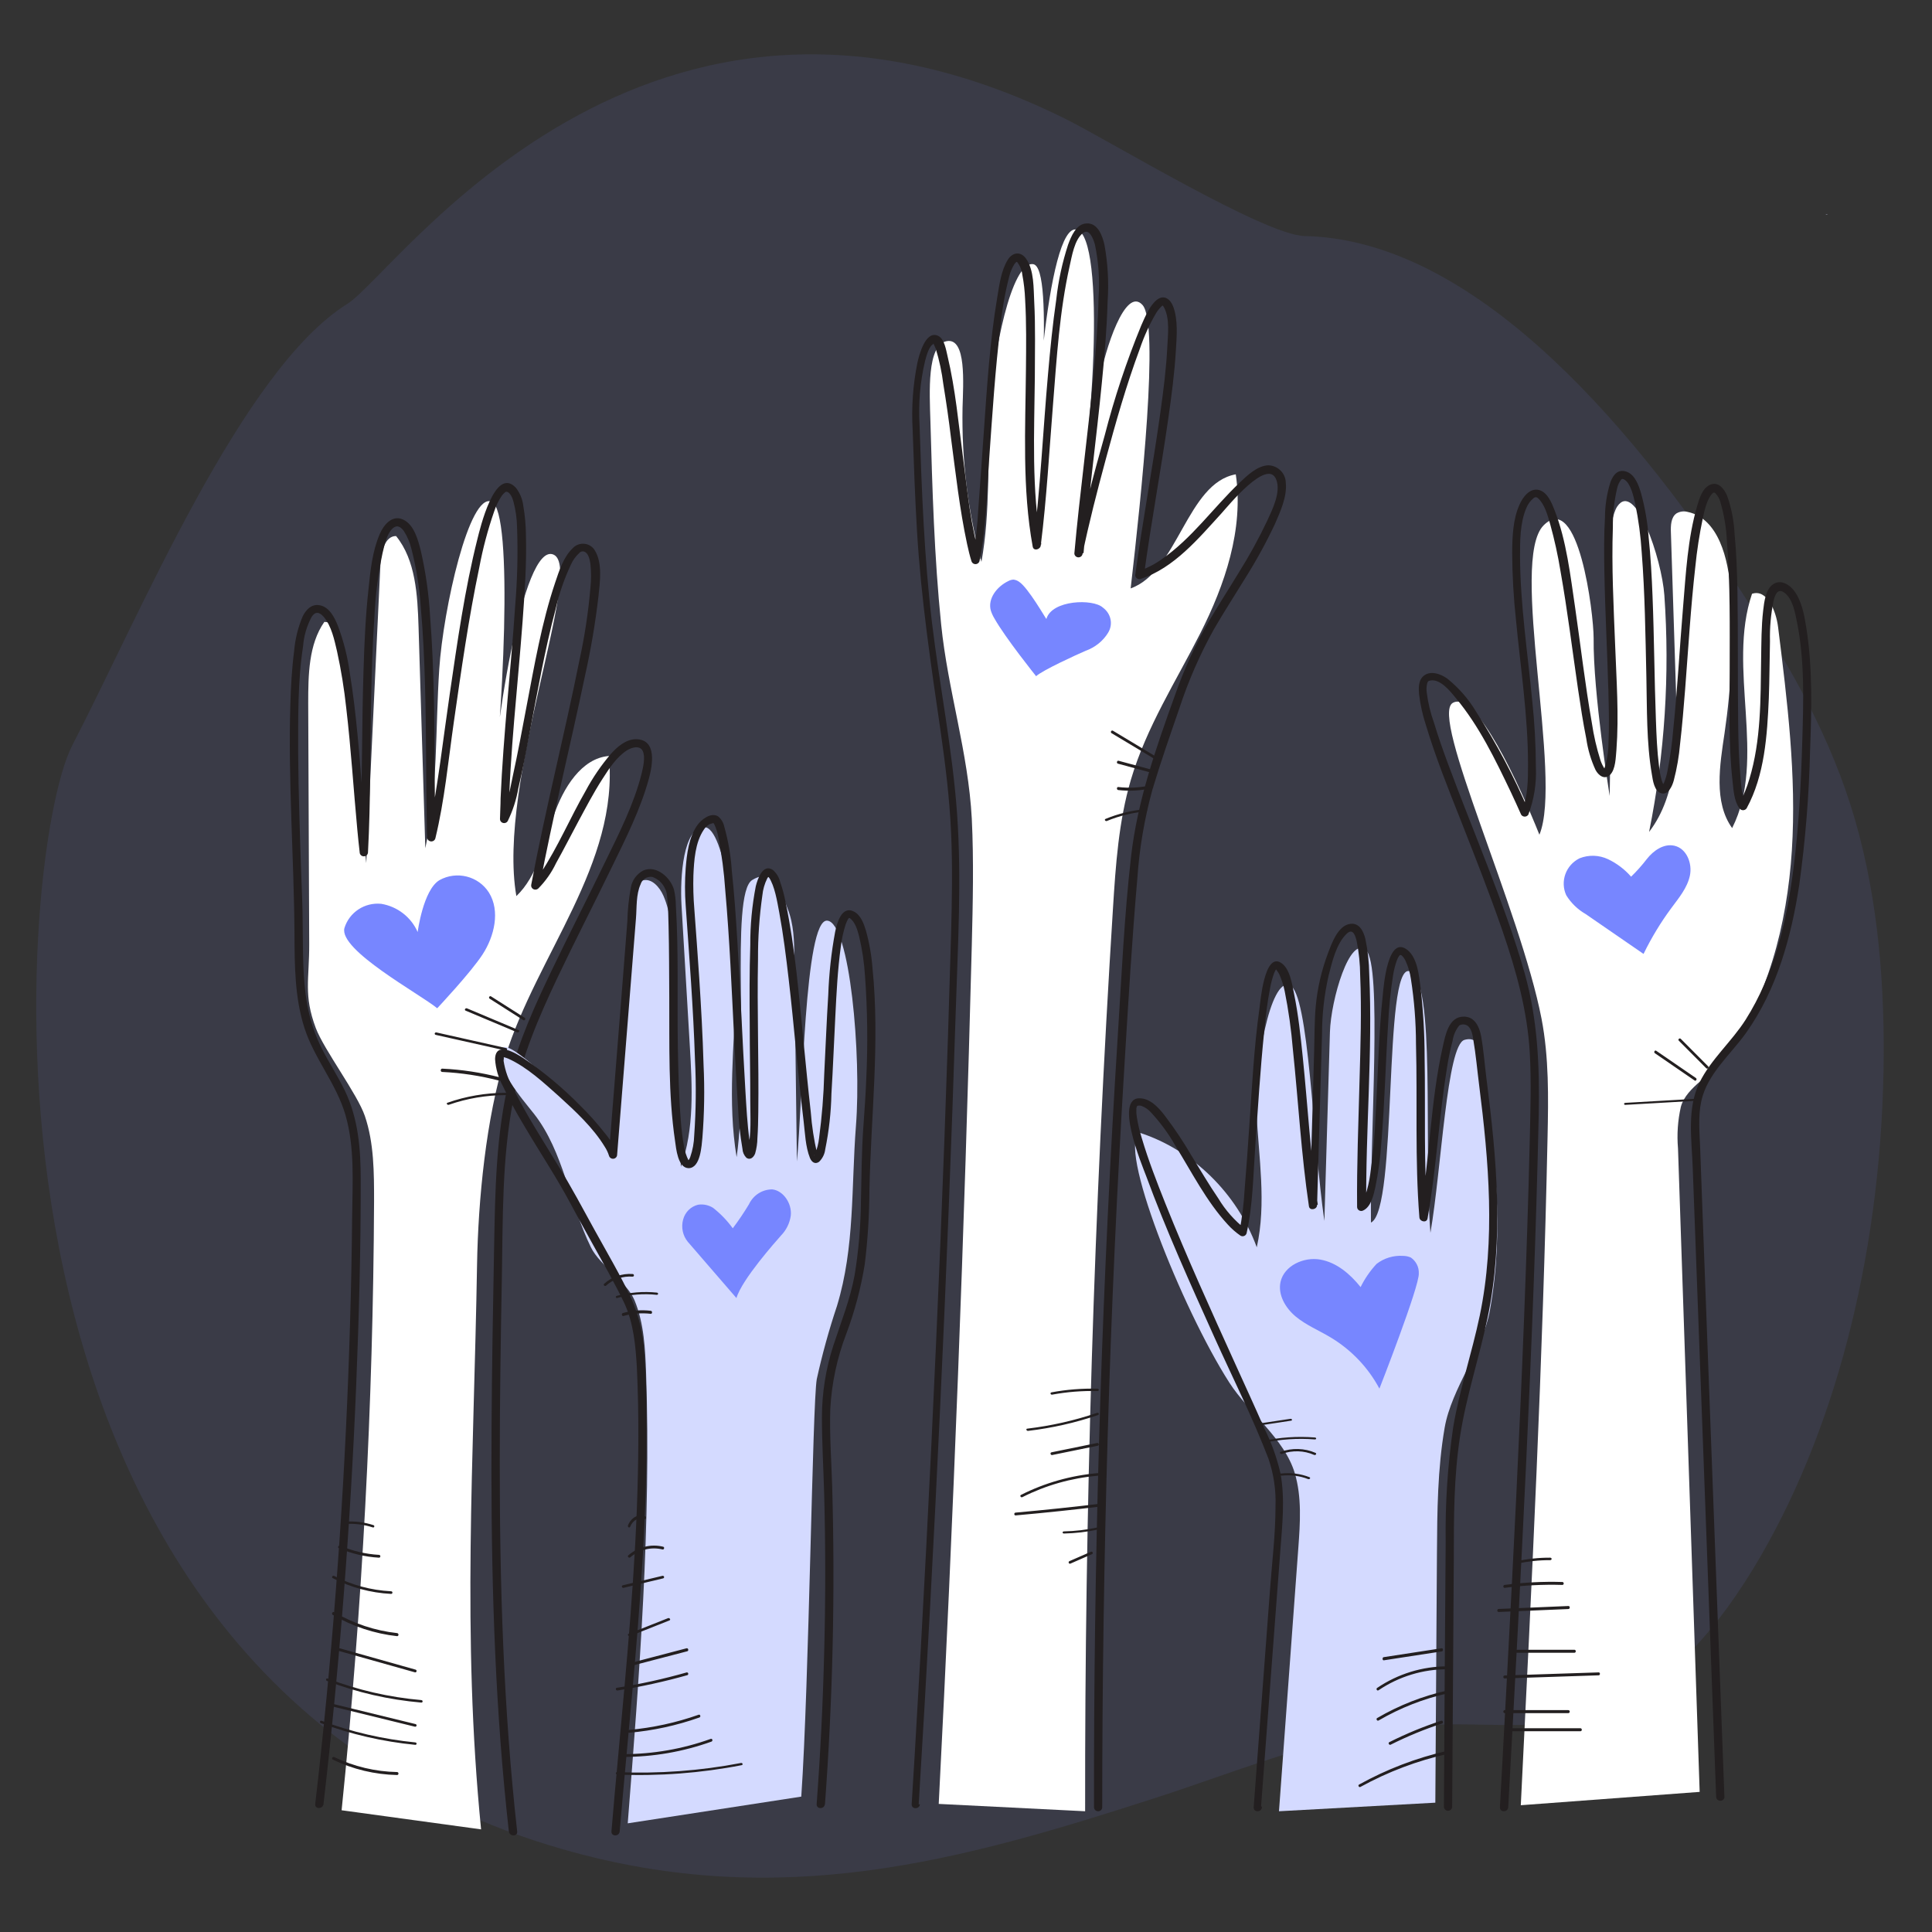 <svg xmlns="http://www.w3.org/2000/svg" width="231" height="231" viewBox="0 0 231 231">
    <rect x="0" y="0" width="231" height="231" fill="#333333" stroke="none"/>
    <g fill="none" fill-rule="evenodd">
        <g fill-rule="nonzero">
            <g>
                <g>
                    <g>
                        <g>
                            <g>
                                <g>
                                    <g fill="#7786FF" opacity=".1">
                                        <path d="M123.065 7.72c5.237 2.599 23.813 13.907 28.589 14.006 19.436.402 37.916 20.74 52.346 42.705 5.03 7.656 9.891 15.832 12.904 25.246 3.072 9.593 4.042 19.979 3.99 29.962-.118 22.448-5.342 43.746-14.682 59.88-5.212 9.012-11.879 16.563-20.11 19.076-6.09 1.857-12.672.854-19.042 1.139-11.515.514-22.297 5.205-33.267 8.745-23.152 7.477-44.85 13.617-70.911 6.109-74.147-21.297-65.244-119.1-58.577-131.954 8.121-15.677 20.285-44.94 32.891-52.8 5.97-3.72 35.48-47.113 85.87-22.115z" transform="translate(-1095 -3593) translate(0 3321) translate(80 104) translate(0 136) translate(983) translate(32 32) translate(4.331 6.497)"/>
                                    </g>
                                    <path fill="#D7DFFF" d="M213.931 19.094L214.141 19.166 214.141 19.115z" transform="translate(-1095 -3593) translate(0 3321) translate(80 104) translate(0 136) translate(983) translate(32 32) translate(4.331 6.497)"/>
                                    <path fill="#FFF" d="M36.514 209.947c2.47-24.163 3.768-48.474 3.88-72.786 0-3.451 0-6.987-1.099-10.22-.887-2.62-4.894-7.93-5.867-10.516-1.484-3.956-.769-5.807-.788-10.085l-.12-28.75c0-3.381.047-7.046 1.928-9.73 1.556 0 2.185 2.18 2.364 3.871l2.649 24.963 1.695-35.764c.073-1.445.55-3.355 1.868-3.335 2.331 2.851 2.57 7.032 2.689 10.871l.808 26.454c1.516-6.981 1.192-14.266 1.669-21.434.476-7.168 3.596-21.143 6.258-20.001 2.662 1.142 1.417 26.279-.311 39.273.41-11.536 4.046-34.602 7.728-32.937 3.683 1.664-6.828 27.26-4.457 40.822 2.484-2.368 3.312-6.162 4.444-9.543 1.133-3.38 3.358-6.955 6.623-7.207 1.212 12.904-8.557 23.673-12.398 35.964-2.291 7.33-3.238 17.11-3.37 24.866-.385 23.318-1.822 44.32.483 67.508M107.908 209.188c1.757-34.197 3.076-68.42 3.954-102.669.125-5.045.244-10.096 0-15.128-.422-7.942-2.86-15.316-3.664-23.226-.824-8.07-1.055-16.206-1.285-24.328-.1-3.361-.442-9.09 1.944-9.542 2.386-.452 1.977 5.09 1.898 7.961-.119 6.215.642 12.415 2.26 18.426 1.088-6.045.7-12.297 1.029-18.465.33-6.167 2.524-17.528 5.16-17.128 2.637.4.462 22.625 0 33.928-.237-13 1.694-38.883 5.194-38.064 3.5.82 2.142 26.348-.923 39l3.638-20.852c.66-3.787 3.104-11.4 5.154-9.141 2.05 2.258-.119 22.67-1.41 33.896 5.648-2.013 6.729-12.6 12.568-13.639.976 6.587-1.318 13.226-4.238 19-2.92 5.774-6.439 11.206-8.304 17.522-1.457 4.936-1.819 10.2-2.142 15.393-2.263 35.918-3.372 71.896-3.328 107.934" transform="translate(-1095 -3593) translate(0 3321) translate(80 104) translate(0 136) translate(983) translate(32 32) translate(4.331 6.497)"/>
                                    <path fill="#D4DAFF" d="M148.59 210.066l2.314-31.497c.22-2.993.426-6.064-.425-8.929-1.238-4.148-5.51-7.219-7.824-10.825-5.675-8.84-13.566-28.62-10.645-29.852 6.28 2.058 11.563 7.22 13.925 13.671 1.177-5.264.226-10.761-.034-16.161-.26-5.4 1.63-16.07 3.959-15.193 2.328.877 2.774 18.8 4.158 28.2l.665-22.581c.113-3.871 2.382-11.613 4.318-9.787 1.936 1.826.48 21.71.586 32.567 3.233-1.47 1.43-30.967 4.617-30.058 3.187.91 1.663 20.858 2.495 31.284 1.33-7.69 1.956-22.47 4.071-23.07 2.116-.6 2.11 2.186 2.316 3.8 1.277 9.857 2.495 18.838.711 28.605-.858 4.678-4.577 9.265-5.395 13.949-.858 4.954-.892 10.025-.925 15.064-.066 9.927-.13 19.856-.193 29.787" transform="translate(-1095 -3593) translate(0 3321) translate(80 104) translate(0 136) translate(983) translate(32 32) translate(4.331 6.497)"/>
                                    <path fill="#FFF" d="M198.89 207.75l-2.59-76.93c-.145-1.675-.029-3.361.346-5.002.663-2.366 3.79-3.82 5.21-5.754 5.15-7.002 7.493-16.004 8.058-24.908.564-8.905-.545-17.817-1.646-26.664-.246-1.98-1.328-4.597-3.12-3.992-3.027 8.917 1.832 19.674-2.376 28.013-2.224-3.112-1.48-7.51-.903-11.38.828-5.599 1.07-11.264.724-16.91-.246-3.935-1.494-8.731-5.098-9.503-.463-.137-.966-.077-1.38.168-.664.462-.697 1.459-.664 2.301l.617 19.218c.186 5.787.2 12.107-3.225 16.563 1.875-9.313 2.489-18.824 1.825-28.29-.306-4.372-3.498-13.804-5.635-10.615-2.137 3.189-.604 23.069-.903 34.603 0 0-1.991-12.344-1.918-18.858 0-3.028-1.812-17.649-5.974-13.502-4.161 4.147 2.323 30.168-.51 36.996-2.383-5.954-7.594-17.36-10.361-15.759-2.768 1.601 8.097 24.734 10.62 37.78.889 4.623.816 9.387.716 14.106-.558 26.657-1.878 53.288-3.2 79.913" transform="translate(-1095 -3593) translate(0 3321) translate(80 104) translate(0 136) translate(983) translate(32 32) translate(4.331 6.497)"/>
                                    <path fill="#231F20" d="M34.35 209.193c1.915-16.57 3.214-33.193 3.9-49.866.337-8.24.563-16.487.55-24.734 0-3.669-.279-7.32-1.897-10.686-.822-1.706-1.87-3.296-2.731-4.983-.844-1.674-1.438-3.455-1.764-5.291-.584-3.187-.497-6.438-.55-9.657 0-1.931-.1-3.862-.166-5.794-.166-4.86-.338-9.714-.372-14.575 0-4.255-.066-8.594.584-12.81.09-1.234.44-2.437 1.028-3.535.404-.643.895-.643 1.445 0 .935 1.101 1.273 2.769 1.591 4.12.49 2.242.857 4.507 1.101 6.786.57 4.84.869 9.708 1.326 14.562.086.894.173 1.79.279 2.678 0 .266.222.482.497.482s.497-.216.497-.482c.325-6.135.246-12.296.378-18.444.066-3.219.166-6.49.391-9.727.12-2.549.443-5.084.968-7.584.206-.882.663-3.09 1.718-3.219.144.006.284.05.404.129.18.128.332.287.451.47.41.646.708 1.353.882 2.092.598 2.322.976 4.693 1.127 7.082.272 3.045.411 6.096.497 9.154.166 5.633.106 11.272.22 16.905 0 .457 0 .914.039 1.365.003.239.186.44.43.472.244.032.476-.114.545-.343 1.107-4.539 1.545-9.277 2.208-13.886.888-6.193 1.763-12.4 3.05-18.528.422-2.255 1.011-4.477 1.763-6.65.217-.683.532-1.333.935-1.931.111-.142.235-.274.372-.393.065-.06.157-.085.245-.064.384.096.663.734.782 1.216.256.98.396 1.984.418 2.994.114 3.139.038 6.281-.225 9.412-.511 7.686-1.413 15.347-1.744 23.046 0 .818-.06 1.642-.073 2.466.003.215.152.402.366.459.214.056.44-.03.555-.214.614-1.258 1.045-2.593 1.28-3.966.51-2.163.928-4.339 1.326-6.515.955-4.976 1.824-9.985 3.13-14.89.413-1.826 1.024-3.604 1.823-5.305.233-.52.571-.991.995-1.384.182-.224.516-.264.749-.09.398.264.524.96.59 1.404.1.943.1 1.895 0 2.839-.252 2.934-.695 5.85-1.326 8.729-1.797 8.948-4.064 17.794-5.749 26.761-.051.21.045.429.238.537.193.109.436.081.598-.067.881-.892 1.603-1.921 2.135-3.045.921-1.635 1.757-3.309 2.652-4.963.895-1.655 1.837-3.47 2.904-5.118.776-1.204 1.651-2.575 2.891-3.38.61-.393 1.585-.644 1.916.07.332.715.047 1.932-.152 2.75-.915 3.598-2.652 7.036-4.284 10.377-2.081 4.307-4.276 8.569-6.345 12.875-2.069 4.307-4.058 8.627-5.178 13.23-1.598 6.56-1.691 13.351-1.817 20.06-.133 7.21-.265 14.42-.305 21.636-.086 14.298.192 28.622 1.518 42.875.168 1.798.352 3.59.55 5.375.074.612 1.068.644.995 0-1.637-14.645-2.088-29.387-2.082-44.117 0-7.37.113-14.742.252-22.113.126-7.081 0-14.272 1.366-21.244.988-5.105 3.024-9.843 5.245-14.536 2.102-4.43 4.35-8.781 6.484-13.185 1.678-3.45 3.475-6.984 4.483-10.686.417-1.539 1.027-4.674-1.525-4.719-1.22 0-2.255.914-3.01 1.751-1.171 1.37-2.187 2.856-3.03 4.436-1.85 3.219-3.316 6.714-5.365 9.81-.27.435-.598.834-.974 1.185l.828.47c1.585-8.44 3.667-16.77 5.424-25.17.71-3.163 1.252-6.358 1.625-9.574.172-1.648.503-3.94-.425-5.459-.256-.451-.722-.754-1.25-.81-.528-.056-1.05.14-1.402.527-1.114 1.05-1.644 2.749-2.109 4.133-1.617 4.809-2.473 9.875-3.42 14.806-.518 2.736-1.022 5.479-1.619 8.208-.351 1.616-.616 3.515-1.458 4.977l.928.244c.146-7.873 1.094-15.714 1.677-23.568.252-3.444.498-6.907.405-10.364-.01-1.174-.116-2.345-.318-3.502-.09-.78-.392-1.523-.876-2.15-2.526-2.724-4.323 4.995-4.601 6.09-1.532 6.09-2.407 12.353-3.315 18.553-.783 5.317-1.373 10.686-2.427 15.952-.073.354-.146.702-.232 1.043l.981.129c-.192-5.582-.086-11.176-.219-16.738-.08-3.219-.199-6.49-.457-9.727-.151-2.6-.517-5.183-1.094-7.726-.319-1.255-.783-3.167-2.129-3.785-1.346-.618-2.36.702-2.804 1.758-.869 2.027-1.108 4.326-1.326 6.489-.352 3.186-.498 6.399-.597 9.598-.219 6.682-.146 13.371-.391 20.047 0 .63-.027 1.262-.08 1.893h.995c-.557-4.674-.79-9.38-1.247-14.067-.239-2.459-.517-4.924-.922-7.364-.261-1.93-.74-3.824-1.425-5.652-.391-.966-1.008-2.26-2.195-2.46-.994-.173-1.657.586-2.035 1.378-.545 1.306-.883 2.684-1.002 4.088-.271 2.086-.384 4.19-.45 6.29-.286 9.186.43 18.353.49 27.533.02 3.728.02 7.59 1.187 11.24 1.167 3.65 3.832 6.702 4.907 10.416 1.133 3.908.842 8.118.802 12.135-.04 4.245-.124 8.492-.252 12.74-.495 17.094-1.649 34.156-3.461 51.186-.219 2.111-.458 4.223-.703 6.335-.066.643.928.611.995 0v-.013zM105.513 209.254c.971-15.827 1.827-31.663 2.566-47.507.74-15.775 1.36-31.557 1.864-47.345.25-7.83.715-15.717.164-23.547-.545-7.687-2.087-15.26-3.006-22.908-.932-7.817-1.22-15.692-1.483-23.547-.162-2.596.06-5.2.656-7.733.164-.613.473-1.843 1.057-2.062-.164.064-.079-.136 0 .083.079.22.164.342.223.51.426 1.387.729 2.808.906 4.246.347 2.127.656 4.26.912 6.393.564 4.246 1.03 8.532 1.93 12.72.15.696.314 1.38.524 2.056.066.204.258.343.476.343.218 0 .41-.139.476-.343.827-3.97.88-8.165 1.161-12.199.381-5.361.716-10.742 1.379-16.11.19-1.932.53-3.847 1.017-5.729.127-.548.35-1.071.656-1.546.072-.09.223-.213.17-.194-.052.02.047-.045.125 0 .343.44.557.964.617 1.515.184.974.296 1.96.335 2.951.164 2.797.125 5.606.098 8.377-.065 7.012-.459 14.235.808 21.176.105.586.905.36.964-.129.71-5.652 1.018-11.348 1.477-17.025.433-5.446.774-11.007 1.969-16.35.269-1.166.564-3.17 1.594-3.982.762-.612 1.254.703 1.438 1.38.436 2.077.582 4.204.433 6.321-.066 3.016-.309 6.038-.584 9.022-.657 7.204-1.667 14.37-2.31 21.575.003.24.184.44.425.472.242.033.471-.114.54-.343.787-3.796 1.758-7.56 2.769-11.297 1.207-4.466 2.474-8.938 4.088-13.275.508-1.5 1.167-2.947 1.97-4.317.2-.314.441-.602.714-.857.08-.071.099.038 0-.046.114.086.202.2.256.33.657 1.333.427 3.176.355 4.594-.125 2.577-.46 5.22-.82 7.81-.906 6.522-2.127 12.998-3.02 19.52-.002.158.074.307.205.4.131.092.3.116.452.063 3.983-1.289 6.95-4.884 9.647-7.83.715-.78 5.539-6.753 6.563-4.027.57 1.47-.466 3.557-1.064 4.859-1.008 2.132-2.143 4.204-3.399 6.206-1.2 1.978-2.461 3.924-3.636 5.915-1.612 2.803-2.956 5.745-4.016 8.79-2.264 6.29-4.495 12.644-5.25 19.294-.807 7.043-1.129 14.177-1.575 21.227-.919 14.504-1.617 29.024-2.094 43.562-.472 14.465-.726 28.937-.76 43.415v5.451c0 .267.22.484.491.484.272 0 .492-.217.492-.484 0-14.851.22-29.7.657-44.548.437-14.847 1.111-29.682 2.021-44.503.446-7.314.88-14.641 1.516-21.949.244-3.618.853-7.204 1.818-10.704.978-3.254 2.106-6.489 3.216-9.698 1.071-3.272 2.455-6.438 4.134-9.454 1.194-2.062 2.494-4.06 3.734-6.09 1.31-2.076 2.49-4.228 3.537-6.444.657-1.514 1.49-3.299 1.313-5-.031-1.125-.954-2.029-2.1-2.056-1.313.058-2.514 1.218-3.4 2.062-3.17 3.003-5.729 6.702-9.378 9.202-.824.587-1.733 1.05-2.697 1.373l.624.464c.846-6.225 2.008-12.411 2.894-18.636.394-2.726.754-5.465.919-8.217.098-1.662.275-3.608-.315-5.207-.315-.857-1.05-1.495-1.917-.857-.866.638-1.463 2.082-1.916 3.106-1.756 4.276-3.214 8.664-4.364 13.134-1.313 4.614-2.533 9.26-3.498 13.958l.965.128c.603-6.785 1.522-13.532 2.185-20.318.322-3.222.604-6.521.696-9.789.155-2.255.029-4.52-.374-6.747-.23-1.037-.775-2.648-2.133-2.577-1.26.038-1.864 1.579-2.218 2.539-.693 2.124-1.166 4.31-1.411 6.528-.434 2.977-.729 5.973-.991 8.97-.604 6.818-.913 13.668-1.766 20.46l.965-.129c-1.188-6.534-.84-13.359-.774-19.977 0-2.996.085-6.006-.073-9.021-.085-1.592 0-3.783-.977-5.156-.657-.928-1.641-.754-2.186.136-.8 1.288-1.01 3.015-1.26 4.51-.892 5.291-1.22 10.678-1.601 16.02-.217 3.055-.42 6.116-.656 9.17-.102 2.017-.332 4.025-.69 6.013h.952c-1.207-3.866-1.555-8.023-2.087-11.999-.544-4.08-.912-8.249-1.87-12.244-.158-.644-.355-2.004-1.09-2.365-1.548-.767-2.316 2.359-2.506 3.222-.533 2.643-.722 5.34-.565 8.03.138 4.053.282 8.113.525 12.166.48 8.017 1.66 15.898 2.816 23.843.577 4.009 1.07 8.036 1.253 12.09.184 4.053.105 8.113 0 12.166-.46 16.278-1.057 32.552-1.792 48.821-.726 16.407-1.577 32.807-2.552 49.201-.125 2.004-.243 4.002-.368 6.006-.04.644.952.644.984 0l-.144.039z" transform="translate(-1095 -3593) translate(0 3321) translate(80 104) translate(0 136) translate(983) translate(32 32) translate(4.331 6.497)"/>
                                    <path fill="#231F20" d="M146.453 209.434l1.532-20.366.763-10.099c.23-3.07.578-6.197.032-9.254-.434-1.901-1.096-3.746-1.972-5.494-1.13-2.58-2.294-5.101-3.444-7.642-2.88-6.352-5.766-12.704-8.356-19.173-1.026-2.58-2.031-5.159-2.807-7.777-.269-.844-.473-1.706-.611-2.58-.05-.304-.069-.613-.053-.922-.004-.143.035-.284.112-.406-.04.052-.073 0 0 0 .16-.039.326-.039.486 0 .463.172.873.459 1.19.832 1.105 1.195 2.067 2.51 2.866 3.92 1.973 3.174 3.715 6.663 6.278 9.442.454.501.966.95 1.526 1.335.132.075.292.086.434.03.142-.057.248-.176.289-.32.743-3.309.789-6.836 1.025-10.202.322-4.644.605-9.293 1.078-13.923.178-1.748.369-3.502.717-5.23.103-.572.253-1.135.447-1.684.056-.156.127-.307.21-.451.086-.148.132-.077.04-.103-.092-.026-.053-.032 0 .032.118.194.276.355.381.568.294.655.515 1.341.658 2.044.46 2.304.787 4.631.979 6.971.657 6.243.993 12.537 1.92 18.753.085.555.953.394.973-.129l.591-20.436c0-2.367.264-4.726.79-7.036.413-1.6.906-3.785 2.155-4.985.776-.748 1.059.284 1.21.929.26 1.34.397 2.7.408 4.063.177 4.21.039 8.435-.08 12.646-.13 5.01-.335 10.015-.289 15.026.001.172.094.33.246.416.152.087.338.088.49.003.947-.452 1.237-1.864 1.44-2.754.371-1.8.615-3.623.73-5.456.401-4.727.5-9.473.809-14.187.093-1.911.288-3.816.585-5.707.093-.617.247-1.224.46-1.812.063-.175.147-.342.25-.497.04-.054.089-.102.144-.142.08.045.125 0 .217.103.168.168.306.362.408.574.327.703.549 1.448.657 2.212.399 2.561.601 5.148.605 7.739.184 6.913-.144 13.859.408 20.759.04.503.867.703.973.129 1.058-5.927 1.347-11.956 2.307-17.896.167-1.13.397-2.249.69-3.353.096-.669.37-1.3.796-1.832.288-.165.645-.165.933 0 .533.297.658 1.148.743 1.683.31 1.787.467 3.618.697 5.418 1.157 9.138 1.972 18.488.079 27.588-.947 4.514-2.426 8.854-3.182 13.381-.662 4.551-.961 9.146-.894 13.743-.083 10.528-.153 21.061-.21 31.599 0 .267.22.484.493.484.272 0 .493-.217.493-.484l.197-29.697c0-4.875 0-9.776.75-14.613.749-4.837 2.3-9.409 3.286-14.149 1.973-9.402 1.092-19.03-.118-28.472-.223-1.728-.348-3.508-.657-5.217-.204-1.07-.73-2.295-2.018-2.321-1.868-.045-2.249 2.225-2.564 3.605-1.5 6.674-1.558 13.594-2.761 20.313l.966.13c-.506-6.36-.263-12.77-.375-19.147-.002-2.801-.164-5.6-.486-8.384-.184-1.386-.355-3.482-1.539-4.462-2.373-1.935-2.866 4.269-2.964 5.23-.507 4.74-.579 9.525-.862 14.284-.094 2.449-.313 4.892-.657 7.32-.114.824-.3 1.638-.559 2.43-.09.424-.32.805-.657 1.084l.743.42c-.086-9.3.782-18.612.361-27.911-.02-1.415-.176-2.825-.466-4.212-.21-.857-.697-1.934-1.782-1.792-1.499.167-2.255 2.38-2.689 3.52-.776 2.055-1.269 4.203-1.466 6.385-.158 1.748-.131 3.528-.184 5.282l-.17 6.068-.362 12.453.966-.13c-.874-5.861-1.196-11.794-1.801-17.688-.257-2.509-.526-5.037-1.032-7.507-.23-1.115-.487-3.057-1.578-3.734-1.972-1.225-2.446 4.624-2.557 5.424-.658 4.656-.894 9.364-1.217 14.045-.177 2.58-.348 5.12-.565 7.675-.094 1.677-.3 3.347-.618 4.997l.73-.283c-1.304-1.02-2.407-2.266-3.254-3.676-1.15-1.683-2.176-3.444-3.235-5.16-.907-1.56-1.908-3.068-2.997-4.513-.658-.884-1.578-2.019-2.761-2.258-3.794-.754-.06 8.107.348 9.21 2.413 6.551 5.305 12.942 8.171 19.314 2.163 4.804 4.563 9.557 6.45 14.477.643 1.854.935 3.808.86 5.766 0 3.314-.414 6.642-.657 9.95l-1.564 20.843-.388 5.159c-.046.645.94.645.986 0l-.099-.148z" transform="translate(-1095 -3593) translate(0 3321) translate(80 104) translate(0 136) translate(983) translate(32 32) translate(4.331 6.497)"/>
                                    <path fill="#231F20" d="M201.844 208.234l-1.783-47.59-.895-23.957-.218-5.946c-.073-1.85-.259-3.766.139-5.59.716-3.264 3.493-5.534 5.369-8.178 3.685-5.197 5.401-11.51 6.343-17.688.735-5.323 1.167-10.682 1.292-16.051.179-4.862.318-9.84-.45-14.67-.233-1.477-.53-3.167-1.446-4.411-.556-.755-1.617-1.413-2.525-.794-.908.62-1.067 2.128-1.186 3.128-.226 1.934-.212 3.87-.245 5.804-.067 4.772 0 9.73-1.406 14.36-.294 1.007-.694 1.982-1.193 2.91h.862c-.61-.8-.663-2.264-.742-3.27-.193-2.09-.239-4.186-.265-6.275-.073-5.262 0-10.524-.087-15.786-.046-2.296-.119-4.604-.344-6.894-.074-1.555-.376-3.092-.895-4.565-.331-.787-1.054-1.774-2.061-1.29-.908.406-1.26 1.657-1.512 2.502-1.146 3.901-1.358 8.138-1.696 12.169-.405 4.823-.663 9.673-1.16 14.477-.135 1.7-.37 3.393-.703 5.068-.087.477-.225.944-.41 1.393-.074.149-.2.278-.2.303 0 .026.1 0 .213 0 0 0-.053 0-.113-.142-.074-.149-.134-.304-.18-.464-.151-.552-.257-1.115-.317-1.683-.232-1.825-.305-3.67-.371-5.5-.186-4.953-.206-9.912-.405-14.832-.092-2.348-.218-4.695-.464-7.036-.132-1.778-.436-3.54-.908-5.262-.278-.929-.715-2.231-1.756-2.58-1.04-.348-1.59.433-1.896 1.232-.432 1.371-.656 2.797-.662 4.23-.126 2.135-.113 4.282-.073 6.45.086 4.913.364 9.827.49 14.74.053 1.935.093 3.928 0 5.882-.013 1.043-.19 2.078-.524 3.07h.067c.106 0 .06.058 0-.059-.201-.314-.366-.65-.49-1-.469-1.475-.817-2.984-1.041-4.513-.802-4.553-1.326-9.144-1.989-13.716-.576-3.87-1.027-8.042-2.479-11.737-.331-.838-.821-2.09-1.822-2.373-1.127-.316-1.989.883-2.353 1.735-.796 1.76-.862 3.83-.882 5.726.013 2.72.167 5.44.464 8.145.544 5.713 1.432 11.446 1.432 17.198 0 1.832 0 3.87-.769 5.604h.862c-1.747-4.13-3.85-8.108-6.29-11.891-.904-1.524-2.083-2.876-3.48-3.992-.789-.555-2.041-1.012-2.87-.251-.557.509-.543 1.412-.484 2.095.149 1.282.429 2.546.835 3.773 1.154 3.83 2.652 7.558 4.13 11.285 1.73 4.41 3.473 8.809 5.017 13.284 1.637 4.772 2.976 9.55 3.261 14.6.192 3.418.073 6.848 0 10.266-.084 3.534-.183 7.066-.298 10.595-.234 7.171-.51 14.34-.829 21.506-.623 14.187-1.385 28.342-2.154 42.51-.1 1.767-.199 3.527-.291 5.294-.034.645.96.645.994 0 .755-13.794 1.51-27.587 2.154-41.387.643-13.8 1.193-27.575 1.491-41.375.12-5.765-.113-11.4-1.69-16.985-1.206-4.27-2.764-8.448-4.355-12.595-1.59-4.146-3.234-8.19-4.765-12.316-.61-1.651-1.206-3.315-1.71-5.005-.424-1.173-.715-2.389-.868-3.624-.048-.35-.033-.706.046-1.05.073-.233.086-.317.391-.375 1.186-.22 2.38 1.29 3.016 2.07 2.803 3.334 4.772 7.435 6.628 11.324.41.877.815 1.76 1.206 2.644.091.146.255.236.43.236.177 0 .34-.09.432-.236.68-1.807.986-3.727.901-5.65-.008-2.705-.158-5.408-.45-8.099-.544-5.674-1.412-11.369-1.446-17.082 0-1.935 0-4.037.743-5.804.19-.49.51-.921.928-1.25.147-.112.358-.09.477.05.809.717 1.16 2.077 1.458 3.103.513 1.85.925 3.724 1.233 5.616.835 4.695 1.412 9.428 2.101 14.142.292 1.967.59 3.934.98 5.875.185 1.296.557 2.56 1.108 3.753.338.645 1.087 1.245 1.75.574.662-.67.662-2.09.749-2.973.311-4.146 0-8.383-.153-12.504-.186-4.7-.437-9.415-.272-14.11-.016-1.572.155-3.14.51-4.675.083-.374.248-.726.485-1.031.053-.059.139-.078.092-.071.133 0 .18 0 .338.11.71.476 1.04 1.934 1.246 2.856.395 1.915.654 3.854.776 5.804.39 4.94.444 9.892.557 14.832.086 3.869 0 7.893.662 11.743.113.683.279 2.012 1.127 2.237.849.226 1.326-.915 1.491-1.541.378-1.443.63-2.914.756-4.398.252-2.173.43-4.353.603-6.532.378-4.87.663-9.744 1.213-14.6.193-1.949.491-3.886.895-5.804.219-.967.484-2.309 1.16-2.986.132-.129.245-.11.325-.038.29.301.501.666.616 1.064.457 1.563.722 3.173.789 4.797.404 5.05.324 10.131.324 15.187 0 4.482-.152 9.028.352 13.497.112.987.179 2.309.815 3.147.094.143.256.23.43.23.175 0 .338-.087.432-.23 2.16-3.953 2.459-8.744 2.65-13.13.087-2.276.087-4.559.14-6.835-.04-1.63.105-3.257.43-4.856.186-.735.491-1.515 1.267-.974 1.04.73 1.325 2.502 1.55 3.625.915 4.585.756 9.421.617 14.064-.152 5.159-.41 10.382-1.08 15.515-.802 6.178-2.3 12.504-5.687 17.857-1.664 2.624-4.162 4.746-5.528 7.538-1.518 3.108-.928 6.797-.808 10.118l.861 23.15 1.724 46.302.218 5.803c0 .645 1.014.645.994 0l-.013-.09z" transform="translate(-1095 -3593) translate(0 3321) translate(80 104) translate(0 136) translate(983) translate(32 32) translate(4.331 6.497)"/>
                                    <path fill="#D4DAFF" d="M91.474 208.316c.942-13.68 1.327-46.846 1.851-49.91.65-2.962 1.459-5.89 2.422-8.77 2.143-7.068 1.692-14.136 2.263-21.519.663-8.417-.71-24.325-3.437-24.537-2.728-.212-2.907 21.543-3.623 28.797l-.312-24.364c0-1.985-.06-4.035-.797-5.866-.736-1.831-1.52-5.076-4.233-3.425-2.714 1.652-.285 22.18-1.865 33.135-1.101-6.599-.278-13.364-.08-20.066.2-6.701-1.287-19.391-3.788-19.391-2.502 0-2.92 5.918-2.72 9.349l.995 16.866c.285 4.844.55 9.862-1.075 14.405l-.97-25.579c-.085-2.326-.192-4.722-1.114-6.836-.458-1.041-1.4-2.12-2.455-1.838-1.055.283-1.407 1.774-1.493 2.975l-2.23 30.198c-.862-3.533-12.415-14.745-13.058-13.094-.936 2.39 2.216 5.86 3.782 7.858 3.517 4.497 4.253 10.762 6.781 15.928 1.062 2.184 4.274 4.086 5.216 6.335 1.141 2.75 1.287 5.828 1.387 8.822.61 17.817-.803 35.98-2.197 53.72" transform="translate(-1095 -3593) translate(0 3321) translate(80 104) translate(0 136) translate(983) translate(32 32) translate(4.331 6.497)"/>
                                    <path fill="#231F20" d="M94.305 209.251c.935-12.616 1.225-25.27.868-37.916-.092-3.117-.329-6.24-.23-9.357.162-3.077.807-6.111 1.912-8.997 1.017-2.707 1.759-5.505 2.214-8.354.355-2.918.539-5.853.552-8.792.177-8.855 1.268-17.73.368-26.58-.114-1.52-.378-3.027-.789-4.498-.243-.797-.604-1.825-1.406-2.25-1.51-.796-2.063 1.427-2.273 2.417-.458 2.482-.732 4.992-.821 7.513-.198 3.142-.316 6.291-.48 9.434-.071 2.579-.277 5.153-.618 7.711-.075.662-.243 1.311-.499 1.928-.03.058-.07.11-.118.155-.086-.116.466.038.466.038v-.038c-.031-.074-.057-.149-.079-.225-.382-1.635-.637-3.296-.762-4.968-.315-2.763-.578-5.54-.854-8.31-.565-5.597-.999-11.284-2.162-16.805-.156-.829-.376-1.645-.657-2.442-.136-.546-.441-1.037-.874-1.407-1.209-.79-1.84 1.182-2.03 1.966-.448 2.314-.669 4.664-.657 7.018-.105 3.213-.092 6.375-.066 9.563 0 3.052.073 6.098.066 9.151 0 1.832.145 3.856-.276 5.662 0 .096-.06.193-.079.289-.02.096-.033.032 0 .032s.118-.09.263-.084c.145.007.164.071.276.09.112.02 0 0 0 0 0-.27-.217-.938-.276-1.336-.27-1.98-.374-3.985-.493-5.977-.361-5.983-.591-11.972-.966-17.955-.17-2.77-.361-5.54-.657-8.297-.113-1.793-.417-3.57-.906-5.302-.098-.473-.355-.9-.73-1.214-.874-.527-2.01.385-2.477 1.04-1.031 1.447-1.261 3.432-1.4 5.142-.113 1.497-.113 3 0 4.498.428 6.144.914 12.288 1.111 18.444.15 2.998.12 6.003-.092 8.997-.024.893-.186 1.777-.48 2.622-.038.101-.087.198-.144.29-.029.043-.064.082-.105.115 0-.07.138.11.033-.051-.249-.5-.421-1.033-.513-1.581-.19-1.035-.322-2.08-.394-3.13-.237-2.93-.302-5.874-.355-8.81-.092-5.617.105-11.273-.236-16.883-.006-.648-.08-1.295-.224-1.928-.4-1.426-2.09-2.982-3.673-2.294-.809.428-1.364 1.205-1.498 2.095-.24 1.32-.377 2.657-.407 3.997l-.75 9.57-1.465 18.373.966-.129c-.331-.94-.84-1.812-1.498-2.57-.886-1.132-1.847-2.205-2.878-3.214-2.055-2.1-4.32-3.995-6.76-5.655-.967-.643-3.378-2.102-3.43.083.073 1.143.398 2.257.952 3.265.732 1.562 1.548 3.085 2.444 4.563 1.834 3.13 3.864 6.163 5.579 9.363 1.498 2.809 3.068 5.579 4.6 8.355.656 1.22 1.313 2.435 1.905 3.689 1.084 2.377 1.314 5 1.471 7.57.27 5.662.21 11.343 0 17.004-.453 11.446-1.642 22.847-2.667 34.254l-.368 4.273c-.053.643.933.643.985 0 .927-10.925 2.11-21.85 2.754-32.813.321-5.495.512-11.003.46-16.504 0-2.647-.053-5.302-.277-7.936-.125-2.197-.636-4.355-1.51-6.382-1.315-2.828-2.925-5.54-4.43-8.27-1.412-2.571-2.779-5.142-4.296-7.603-1.84-3.04-3.798-6.035-5.369-9.222-.616-1.05-1.028-2.203-1.215-3.4 0-.128.066-.385 0-.495-.066-.109-.053.032-.105.032.226.043.446.11.657.2 2.26 1.015 4.258 2.892 6.064 4.498 1.972 1.793 4.08 3.74 5.474 6.028.224.341.399.711.519 1.1.068.228.298.374.54.342.241-.032.422-.233.426-.471l1.504-18.85.75-9.427c.104-1.285 0-2.84.551-4.061.172-.596.767-.975 1.393-.887.697.242 1.258.76 1.544 1.426.102.202.169.42.197.643.04.219.066.591.092.874.073.97.099 1.928.119 2.918.072 2.834.065 5.674.085 8.508.033 5.713-.144 11.568.697 17.243.124.848.315 3.174 1.603 3.213 1.458 0 1.564-2.738 1.662-3.644.23-2.9.276-5.81.138-8.714-.098-3.47-.296-6.947-.519-10.411-.177-2.744-.388-5.482-.585-8.22-.112-1.338-.15-2.68-.111-4.023.078-1.767.21-3.933 1.241-5.45.164-.262.39-.482.657-.642.13-.057.264-.102.401-.135.138-.045.27 0 .145 0-.125 0-.066-.096-.033 0s0 0 .092.135c.234.499.397 1.026.486 1.568.403 2.062.675 4.146.815 6.24.532 5.964.775 11.953 1.077 17.93.138 2.667.27 5.34.454 8.014.065 1.691.243 3.376.532 5.045.02.394.182.768.46 1.054.48.353.9-.077 1.058-.508.172-.6.262-1.22.27-1.844.071-1.022.091-2.057.104-3.079.08-6.111-.157-12.21-.033-18.334-.014-2.541.16-5.08.52-7.597.068-.7.264-1.384.578-2.017.035-.071.082-.136.138-.193.04-.045.052-.045.052-.045s-.138-.116 0 .077c.71 1.028.999 2.885 1.255 4.241.486 2.629.815 5.296 1.124 7.956.657 5.656 1.097 11.33 1.787 16.985.17 1.408.217 3.047.756 4.39.19.462.584.816 1.09.462.41-.399.67-.922.736-1.484.448-2.198.697-4.43.743-6.67.19-3.085.302-6.17.466-9.255.138-2.77.276-5.565.657-8.316.104-.903.298-1.794.578-2.66.079-.222.176-.437.29-.643.078-.122.078-.096.131-.122-.066.032-.04-.039.053 0 .657.45.926 1.401 1.13 2.172.374 1.565.611 3.158.71 4.762.296 4.087.346 8.188.15 12.281-.072 1.928-.216 3.895-.354 5.842-.21 2.924-.21 5.86-.283 8.791-.025 2.966-.278 5.927-.756 8.856-.532 2.898-1.622 5.604-2.536 8.393-.908 2.784-1.371 5.689-1.373 8.611 0 3.079.19 6.163.27 9.242.166 6.272.166 12.546 0 18.823-.15 6.066-.45 12.122-.9 18.167-.047.643.939.643.985 0l.006.045zM35.46 203.894c2.41 1.158 5.028 1.785 7.687 1.84.22 0 .22-.348 0-.355-2.598-.05-5.158-.66-7.514-1.79-.2-.1-.372.212-.172.305zM34.034 199.527c3.604 1.342 7.406 2.217 11.288 2.598.208 0 .208-.273 0-.29-3.853-.383-7.626-1.253-11.203-2.586-.189-.07-.273.208-.085.278zM34.795 197.386l10.474 2.567c.086.025.177-.024.203-.11.025-.084-.025-.173-.112-.198l-10.506-2.567c-.203-.052-.294.263-.085.308h.026zM34.76 194.482c3.598 1.383 7.402 2.256 11.284 2.59.208 0 .208-.28 0-.298-3.853-.336-7.629-1.205-11.2-2.578-.194-.072-.278.215-.084.286zM36.196 190.899l9.097 2.561c.08.014.158-.038.18-.121.02-.083-.02-.17-.097-.2l-9.098-2.562c-.08-.014-.157.039-.179.122-.021.083.02.17.097.2zM35.457 186.59c2.392 1.385 5.005 2.248 7.695 2.541.214 0 .214-.337 0-.366-2.633-.286-5.19-1.135-7.528-2.497-.081-.05-.184-.02-.23.07-.046.089-.018.202.063.252zM35.449 182.19c2.138 1.117 4.526 1.762 6.978 1.888.218 0 .218-.308 0-.314-2.394-.122-4.726-.75-6.815-1.838-.08-.033-.173-.005-.217.065-.044.07-.024.159.047.206l.007-.006zM36.186 178.614c1.516.654 3.14 1.038 4.795 1.133.221 0 .221-.33 0-.337-1.596-.091-3.161-.461-4.622-1.093-.2-.08-.38.21-.173.297zM36.962 175.719c1.111-.075 2.226.064 3.278.41.187.062.265-.217.078-.273-1.077-.353-2.218-.496-3.356-.421-.192 0-.198.295 0 .284z" transform="translate(-1095 -3593) translate(0 3321) translate(80 104) translate(0 136) translate(983) translate(32 32) translate(4.331 6.497)"/>
                                    <path fill="#231F20" d="M58.397 115.188l-4.03-2.561c-.075-.034-.163-.006-.205.067-.041.072-.022.164.045.213l4.03 2.568c.173.11.334-.17.16-.287zM57.664 116.659l-6.15-2.588c-.201-.081-.37.189-.175.27l6.157 2.588c.194.081.362-.189.168-.27zM56.163 118.812l-8.321-1.866c-.087-.013-.17.035-.192.109-.023.074.021.152.103.18l8.355 1.872c.087.013.17-.034.192-.109.023-.074-.021-.152-.103-.18l-.034-.006zM55.464 122.326c-2.278-.59-4.597-.942-6.929-1.051-.093 0-.17.088-.17.198 0 .109.077.197.17.197 2.303.11 4.592.46 6.84 1.043.211.056.3-.324.089-.38v-.007zM56.135 124.162c-2.396.008-4.764.412-6.961 1.19-.206.073 0 .313.171.24 2.145-.753 4.454-1.144 6.79-1.15.094 0 .171-.063.171-.14 0-.077-.077-.14-.171-.14zM69.456 205.68c5 .205 10.01-.173 14.885-1.123.208-.038.117-.305-.084-.262-4.85.934-9.831 1.301-14.801 1.09-.208 0-.208.268 0 .273v.022zM70.189 203.569c3.593.002 7.16-.616 10.542-1.828.208-.074.12-.4-.086-.327-3.354 1.206-6.892 1.823-10.456 1.821-.092 0-.167.075-.167.167 0 .092.075.167.167.167zM70.897 200.68c2.857-.25 5.677-.864 8.401-1.827.191-.068.108-.396-.089-.328-2.695.951-5.485 1.56-8.312 1.814-.204 0-.204.356 0 .342zM69.5 195.626c2.822-.446 5.618-1.06 8.373-1.838.07-.038.105-.122.083-.2-.022-.08-.094-.131-.173-.125-2.752.784-5.545 1.4-8.367 1.844-.204.033-.115.352.084.319zM70.947 192.736l6.9-1.8c.202-.058.118-.407-.09-.356l-6.895 1.807c-.208.051-.117.4.085.349zM71.003 189.114l4.71-1.866c.202-.08 0-.348-.175-.267l-4.71 1.866c-.202.08 0 .354.175.267zM70.228 183.35l4.741-1.132c.08-.029.122-.11.1-.189-.022-.078-.102-.127-.186-.114l-4.74 1.132c-.213.044-.12.354.085.304zM71.02 179.71c1.097-.933 2.513-1.279 3.865-.945.192.048.272-.28.08-.328-1.459-.36-2.987.016-4.169 1.026-.155.137.068.376.223.246zM71.015 176.046c.309-.784 1.04-1.173 1.718-.912.176.079.252-.273.077-.345-.806-.308-1.675.15-2.047 1.078-.04.085-.016.194.053.244.033.025.073.033.111.02.038-.012.07-.043.088-.085zM68.135 147.219c.851-.773 2.004-1.163 3.173-1.074.21 0 .21-.302 0-.314-1.256-.09-2.492.334-3.402 1.168-.151.138.078.358.229.22zM69.491 148.688c1.523-.41 3.13-.535 4.713-.368.199 0 .199-.245 0-.267-1.612-.165-3.246-.032-4.794.39-.192.053-.112.31.081.256v-.01zM70.197 150.85c1.077-.302 2.188-.39 3.29-.26.193 0 .193-.338 0-.36-1.128-.137-2.267-.044-3.368.274-.073.034-.112.127-.092.216.02.089.094.145.17.13zM134.216 84.168l-5.491-3.303c-.077-.036-.167-.006-.209.07-.042.076-.023.174.045.225l5.459 3.275c.183.11.353-.185.17-.295l.026.028zM133.43 85.549l-4.014-1.083c-.198-.057-.287.285-.09.342l4.022 1.09c.198.05.287-.292.083-.349zM133.346 87.38c-1.309.3-2.65.376-3.979.223-.202 0-.202.332 0 .361 1.36.156 2.73.075 4.068-.238.196-.043.114-.397-.089-.347zM132.686 90.241c-1.678.15-3.314.547-4.834 1.176-.192.08 0 .325.166.245 1.462-.607 3.034-.993 4.648-1.141.212 0 .212-.308 0-.285l.02.005zM126.89 159.542c-1.847-.045-3.694.102-5.501.438-.2.04-.116.312.09.272 1.778-.329 3.594-.472 5.41-.426.089 0 .161-.063.161-.142 0-.078-.072-.142-.16-.142zM126.84 162.432c-2.678.913-5.477 1.546-8.334 1.886-.209 0-.117.29.086.268 2.861-.338 5.664-.972 8.347-1.886.196-.061.11-.335-.086-.268h-.013zM126.847 166.035l-5.453 1.113c-.206.04-.122.364.084.324l5.453-1.113c.206-.041.122-.365-.084-.324zM126.887 169.641c-3.197.281-6.304 1.164-9.142 2.599-.19.094 0 .362.163.269 2.789-1.412 5.843-2.28 8.985-2.555.21 0 .21-.331 0-.313h-.006zM127.614 173.251c-3.494.42-6.998.79-10.51 1.107-.214 0-.214.349 0 .335 3.512-.313 7.016-.681 10.51-1.106.207 0 .214-.362 0-.336zM126.866 176.14c-1.303.279-2.64.435-3.988.464-.088 0-.16.057-.16.128 0 .07.072.127.16.127 1.375-.03 2.741-.19 4.07-.475.076-.023.118-.09.096-.152-.02-.063-.098-.103-.178-.093zM126.096 179.044l-2.581 1.126c-.071.048-.095.145-.055.222.044.073.135.098.208.058l2.582-1.132c.036-.02.063-.055.073-.096.01-.041.004-.085-.018-.12-.044-.073-.135-.098-.209-.058zM146.765 163.862l3.26-.493c.219-.032.127-.258-.093-.221l-3.266.493c-.22.032-.128.254.1.221zM146.745 166.025c1.983-.438 4.074-.579 6.139-.415.205 0 .205-.214 0-.233-2.096-.168-4.22-.023-6.231.424-.198.042-.113.27.092.224zM148.96 167.334c1.23-.448 2.638-.403 3.823.122.193.089.36-.156.173-.24-1.294-.571-2.83-.616-4.17-.121-.192.072 0 .31.174.239zM148.907 169.94c1.081-.119 2.181.023 3.164.408.187.073.348-.152.162-.225-1.059-.417-2.245-.569-3.41-.435-.206 0-.116.272.084.251zM168.042 190.577l-6.912 1.061c-.203 0-.203.41 0 .38l6.912-1.062c.203 0 .21-.41 0-.38zM168.734 192.74c-2.993-.003-5.92.895-8.41 2.583-.165.11 0 .394.166.278 2.45-1.653 5.328-2.528 8.27-2.512.088 0 .159-.072.159-.161 0-.09-.071-.162-.16-.162l-.025-.025zM168.718 195.632c-2.931.647-5.757 1.755-8.387 3.289-.18.103 0 .398.166.295 2.604-1.516 5.402-2.613 8.304-3.255.204-.04.121-.37-.083-.33zM167.986 199.245c-2.124.695-4.198 1.551-6.206 2.561-.191.098 0 .397.165.3 1.985-.996 4.034-1.84 6.133-2.527.088-.027.138-.124.112-.216-.025-.092-.117-.145-.204-.118zM168.697 202.847c-3.682.838-7.226 2.193-10.53 4.025-.184.099 0 .389.165.283 3.287-1.806 6.812-3.139 10.47-3.958.204-.047.118-.37-.086-.324l-.02-.026zM199.912 121.008l-3.277-3.292c-.15-.15-.387.068-.238.217l3.277 3.292c.15.149.387-.068.238-.217zM198.443 122.397l-4.748-3.258c-.17-.124-.333.178-.157.294l4.748 3.259c.17.117.326-.178.157-.295zM198.35 124.885l-8.337.48c-.21 0-.217.255 0 .24l8.337-.48c.217 0 .224-.25 0-.24zM176.307 200.5h8.323c.094 0 .17-.08.17-.18 0-.1-.076-.18-.17-.18h-8.323c-.094 0-.17.08-.17.18 0 .1.076.18.17.18zM175.588 198.335h7.596c.095 0 .172-.08.172-.18 0-.1-.077-.18-.172-.18h-7.596c-.095 0-.172.08-.172.18 0 .1.077.18.172.18zM175.571 194.184l11.24-.371c.206 0 .206-.357 0-.35l-11.24.37c-.207 0-.207.358 0 .351zM177.022 191.116h6.893c.09 0 .163-.08.163-.18 0-.1-.073-.18-.163-.18h-6.893c-.09 0-.163.08-.163.18 0 .1.073.18.163.18zM174.857 186.24l8.334-.353c.217 0 .224-.376 0-.361l-8.334.353c-.218 0-.218.369 0 .361zM175.579 183.355c2.285-.303 4.59-.42 6.892-.35.218 0 .218-.344 0-.351-2.303-.07-4.607.048-6.892.35-.218 0-.218.379 0 .35zM177.089 180.463c1.279-.285 2.598-.426 3.922-.418.1 0 .18-.066.18-.149 0-.082-.08-.149-.18-.149-1.358-.006-2.71.138-4.023.43-.095.023-.15.105-.121.184.027.08.127.125.222.102z" transform="translate(-1095 -3593) translate(0 3321) translate(80 104) translate(0 136) translate(983) translate(32 32) translate(4.331 6.497)"/>
                                    <path fill="#7786FF" d="M47.945 114.056c-2.052-1.693-11.789-6.958-11.094-9.591.58-1.885 2.426-3.1 4.404-2.897 1.933.323 3.57 1.592 4.352 3.373 0 0 .65-5.02 2.598-6.199 2.057-1.15 4.664-.499 5.924 1.481 1.37 2.208.65 5.227-.76 7.396-1.41 2.17-5.424 6.437-5.424 6.437zM77.9 141.971c-.599-.734-.806-1.724-.555-2.646.233-.89.924-1.574 1.797-1.78.622-.094 1.255.04 1.79.377.89.698 1.682 1.52 2.351 2.442.693-.92 1.338-1.876 1.933-2.865.515-1.096 1.597-1.79 2.782-1.786 1.288.125 2.376 1.64 2.222 3.129-.125.897-.53 1.728-1.153 2.368-.58.662-4.689 5.253-5.346 7.496l-5.822-6.735zM158.35 147.395c-1.237-1.546-2.855-2.95-4.834-3.292-1.98-.342-4.295.734-4.736 2.654-.348 1.547.58 3.132 1.809 4.156 1.23 1.025 2.756 1.65 4.137 2.475 2.492 1.487 4.522 3.612 5.873 6.146 0 0 4.814-12.287 4.709-13.788.028-.744-.328-1.451-.947-1.882-.289-.13-.603-.198-.921-.2-1.146-.08-2.282.263-3.183.96-.77.829-1.412 1.762-1.907 2.771zM190.692 98.324c-.763-.875-1.7-1.587-2.754-2.09-1.07-.506-2.304-.546-3.405-.111-1.648.814-2.352 2.765-1.595 4.422.575.932 1.377 1.706 2.332 2.254l6.91 4.76c.94-1.933 2.057-3.777 3.34-5.507.89-1.201 1.891-2.396 2.201-3.851.31-1.455-.382-3.247-1.851-3.578-1.265-.293-2.51.584-3.294 1.584-.576.75-1.206 1.457-1.884 2.117zM117.51 63.06c-.193-.141-.425-.23-.67-.257-.216.012-.425.072-.61.176-1.39.664-2.497 2.132-2.088 3.542.106.326.25.64.43.935 1.275 2.276 4.979 6.897 4.979 6.897.765-.708 4.831-2.57 5.918-3.035 1.133-.407 2.08-1.167 2.684-2.15.63-1.012.364-2.303-.624-3.023-1.16-1.072-6.1-.928-6.75 1.367-.067-.031-2.194-3.768-3.268-4.452z" transform="translate(-1095 -3593) translate(0 3321) translate(80 104) translate(0 136) translate(983) translate(32 32) translate(4.331 6.497)"/>
                                </g>
                            </g>
                        </g>
                    </g>
                </g>
            </g>
        </g>
    </g>
</svg>
